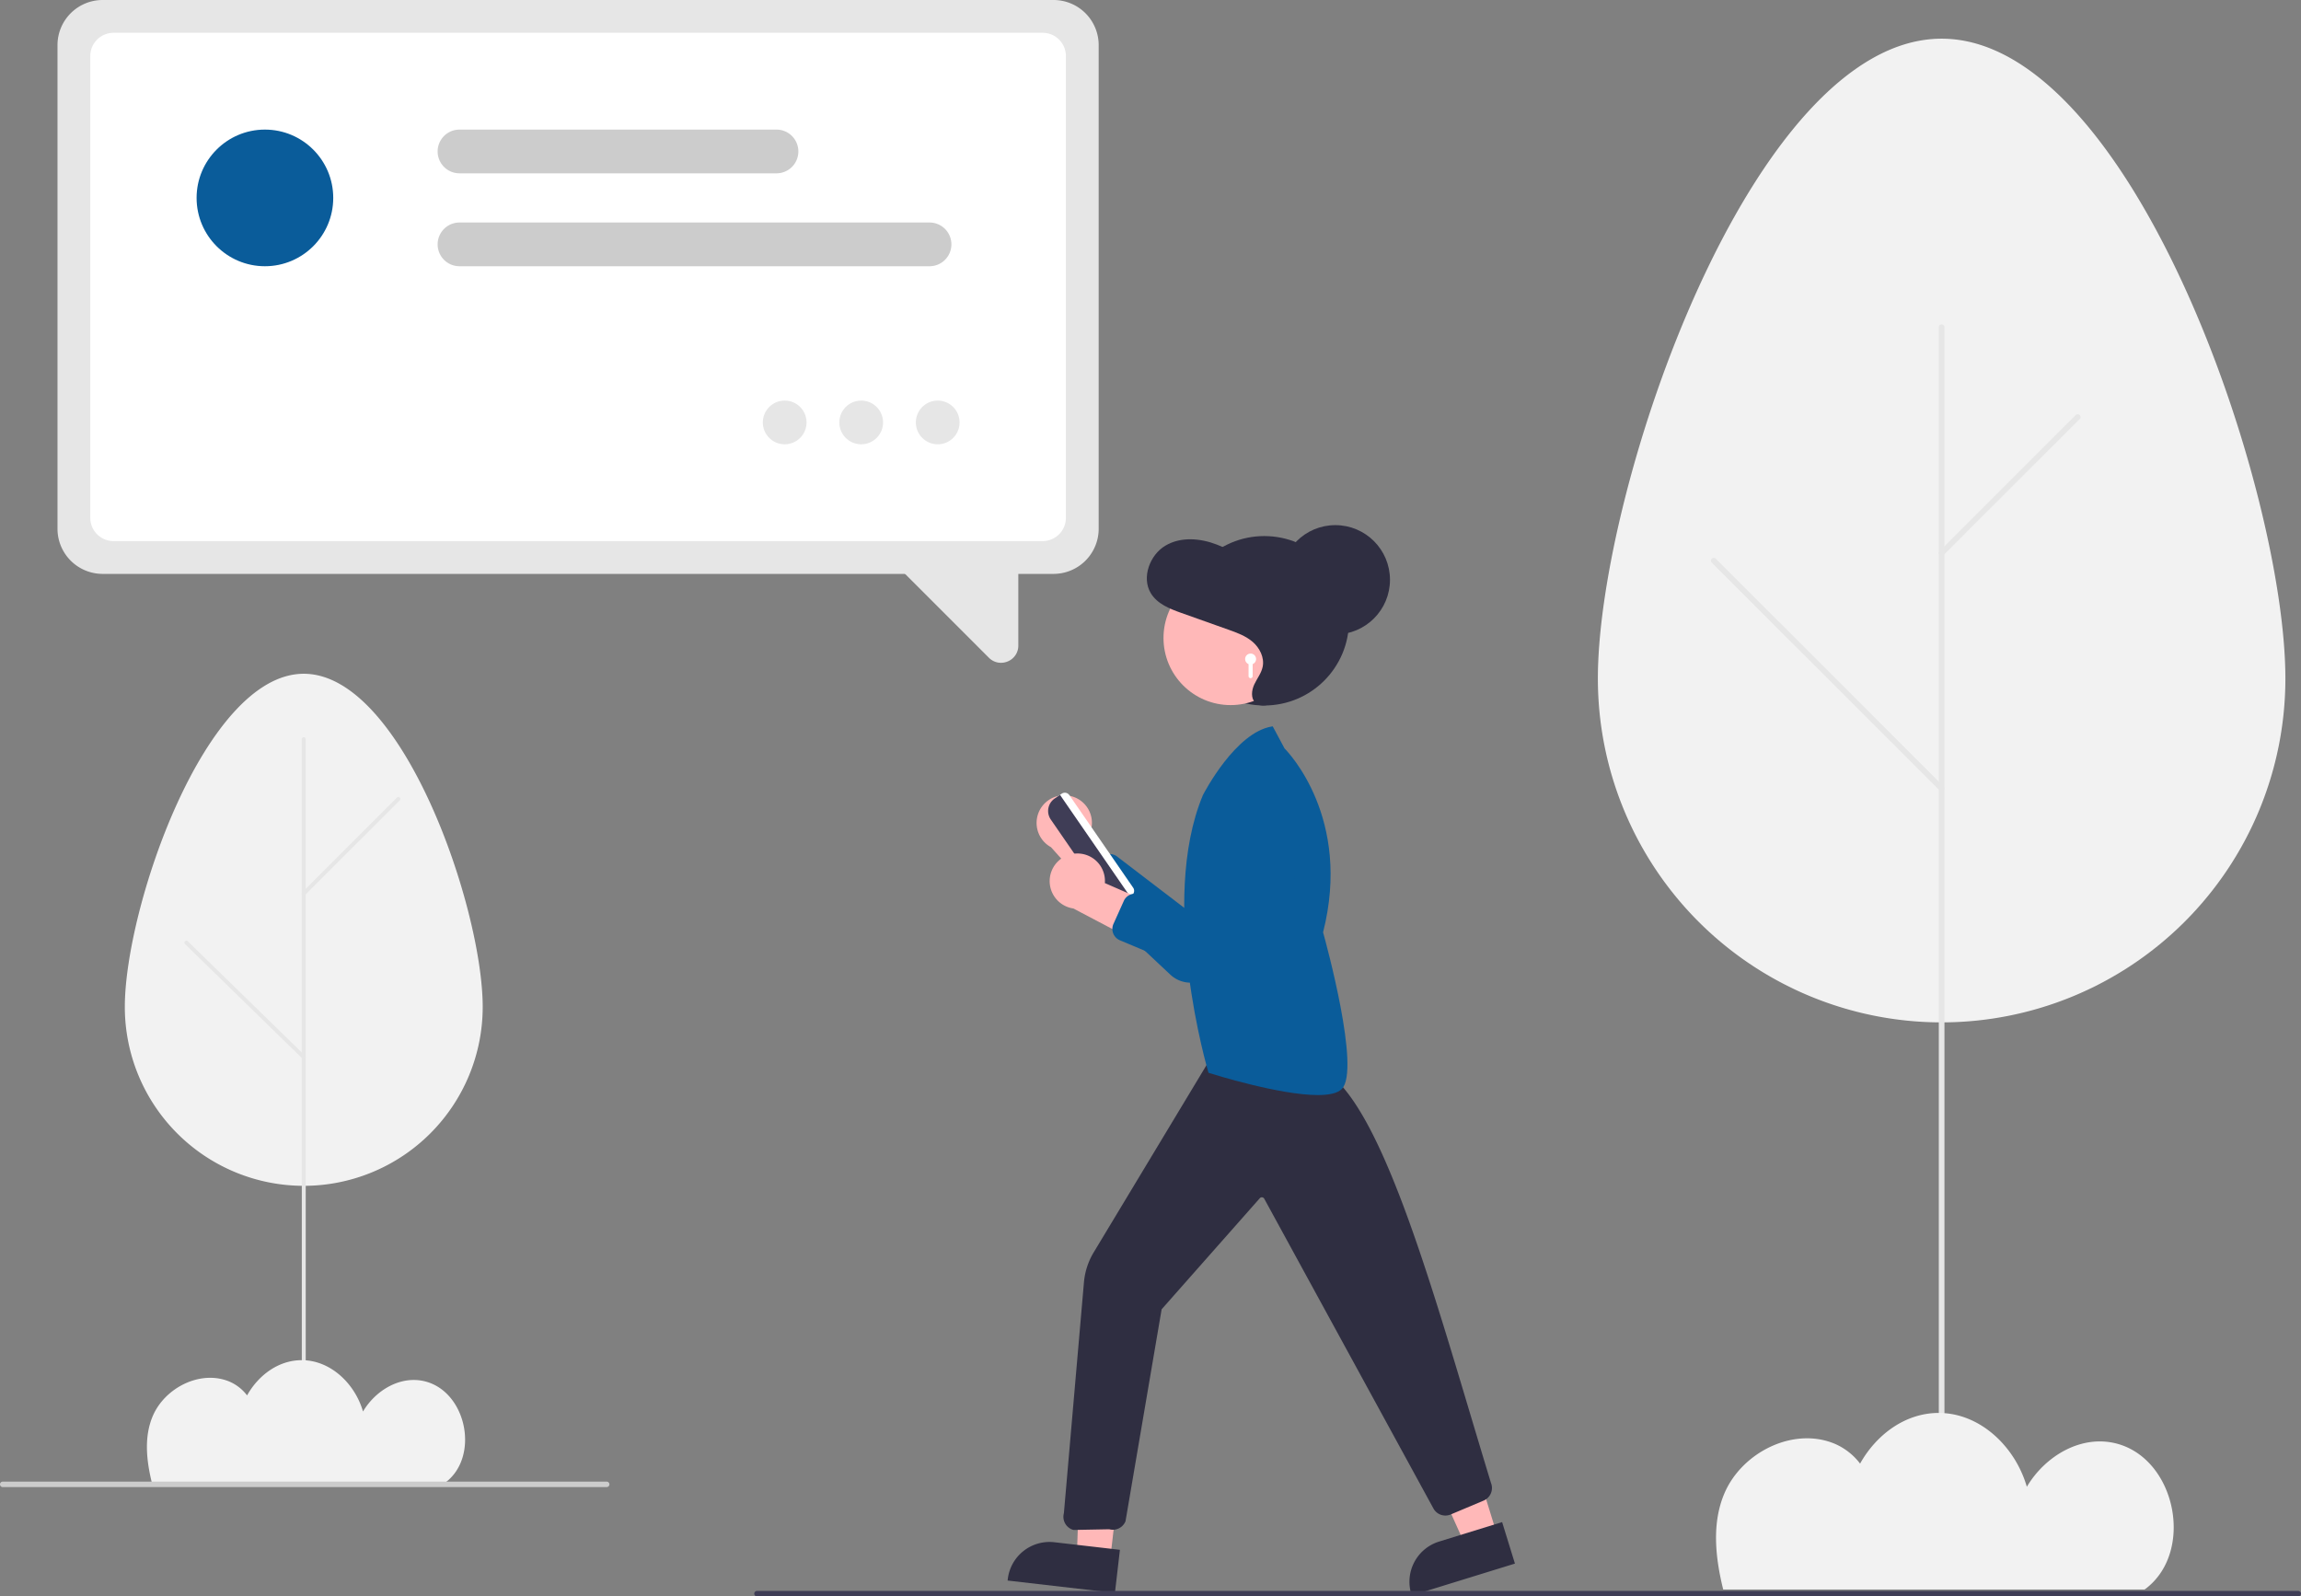 <svg xmlns="http://www.w3.org/2000/svg" id="b4c0ea21-d24d-4550-a497-b0f95a47a029" data-name="Layer 1" viewBox="0 0 842 584.157" class="injected-svg ClassicGrid__ImageFile-sc-td9pmq-4 fNAcXv grid_media" xmlns:xlink="http://www.w3.org/1999/xlink"><rect x="0" y="0" width="842" height="584.157" fill="#808080" stroke="none"/><path d="M1015.285,406.243c0-69.424-56.318-234.165-125.789-234.165s-125.789,164.74-125.789,234.165a125.789,125.789,0,0,0,251.578,0Z" transform="translate(-179 -157.921)" fill="#f2f2f2"></path><path d="M889.496,712.066a1.034,1.034,0,0,0,1.034-1.034V277.647a1.034,1.034,0,0,0-2.069,0V711.033A1.034,1.034,0,0,0,889.496,712.066Z" transform="translate(-179 -157.921)" fill="#e6e6e6"></path><path d="M889.496,361.315a1.031,1.031,0,0,0,.731-.303l49.787-49.753a1.034,1.034,0,1,0-1.463-1.462l-49.787,49.753a1.034,1.034,0,0,0,.731,1.764Z" transform="translate(-179 -157.921)" fill="#e6e6e6"></path><path d="M889.496,447.448a1.034,1.034,0,0,0,.731-1.764l-83.377-83.321a1.034,1.034,0,0,0-1.463,1.462l83.377,83.321A1.032,1.032,0,0,0,889.496,447.448Z" transform="translate(-179 -157.921)" fill="#e6e6e6"></path><path d="M964.326,739.143c-.18.139-.369.263-.55.399H809.564c-3.022-12.235-4.089-24.482.425-35.118,6.431-15.156,25.463-24.617,40.594-18.108a23.102,23.102,0,0,1,9.075,7.175c5.913-10.578,16.52-18.553,28.763-18.544,15.339.011,28.092,12.546,32.254,27.026,6.702-11.305,19.94-19.205,32.879-15.807C975.195,691.85,982.031,725.469,964.326,739.143Z" transform="translate(-179 -157.921)" fill="#f2f2f2"></path><path d="M571.06,449.286a10.056,10.056,0,0,1,6.573,13.948l25.722,24.806-18.12,4.062L563.587,467.923a10.11,10.11,0,0,1,7.473-18.637Z" transform="translate(-179 -157.921)" fill="#ffb8b8"></path><path d="M607.232,514.541,575.5,484.772a4.5,4.5,0,0,1-.123-6.444l6.48-6.562a4.507,4.507,0,0,1,5.934-.414l26.592,20.323,16.59-40.236a12.557,12.557,0,0,1,17.135-6.489h0a12.48,12.48,0,0,1,6.871,13.307c-3.011,18.302-21.249,42.496-31.853,55.29a10.963,10.963,0,0,1-12.222,3.28A10.934,10.934,0,0,1,607.232,514.541Z" transform="translate(-179 -157.921)" fill="#0a5c9a"></path><path d="M589.426,485.663l-23.362-33.885a2.002,2.002,0,0,1,.511-2.782l.938-.647a2,2,0,0,1,2.782.512l23.362,33.885a2,2,0,0,1-.511,2.782l-.938.647a2.002,2.002,0,0,1-2.782-.512Z" transform="translate(-179 -157.921)" fill="#fff"></path><path d="M582.895,485.915l-19.389-28.123a5.506,5.506,0,0,1,1.406-7.65l1.976-1.362,25.632,37.178-1.975,1.362h-0a5.504,5.504,0,0,1-7.65-1.406Z" transform="translate(-179 -157.921)" fill="#3f3d56"></path><polygon points="406.24 570.723 394.061 569.318 395.674 521.902 411.662 523.748 406.24 570.723" fill="#ffb8b8"></polygon><path d="M586.984,740.809l-39.27-4.532.057-.497a15.386,15.386,0,0,1,17.049-13.521l.001 0,23.985,2.768Z" transform="translate(-179 -157.921)" fill="#2f2e41"></path><polygon points="547.862 561.719 536.149 565.337 516.618 521.877 533.907 516.537 547.862 561.719" fill="#ffb8b8"></polygon><path d="M733.357,730.072l-37.77,11.666-.148-.478a15.386,15.386,0,0,1,10.16-19.242l.001-0,23.068-7.125Z" transform="translate(-179 -157.921)" fill="#2f2e41"></path><path d="M571.643,717.714a4.987,4.987,0,0,1-3.335-6.083l7.341-84.509a25.517,25.517,0,0,1,3.545-10.9l44.439-73.749,39.766,7.146.257.106c19.327,11.837,36.486,69.233,53.081,124.74,2.581,8.632,5.249,17.558,7.854,26.088a5.022,5.022,0,0,1-2.698,6.476l-12.041,5.069a4.985,4.985,0,0,1-6.328-2.212L641.623,596.56a.993.993,0,0,0-.77-.516.965.965,0,0,0-.857.332l-35.924,40.651-13.202,77.47-.053.168a5.004,5.004,0,0,1-5.912,2.849l-12.949.245-.081.001Z" transform="translate(-179 -157.921)" fill="#2f2e41"></path><path d="M621.483,550.555l-.252-.08-.076-.253c-.186-.616-18.362-62.125-1.983-101.336l.017-.036c.48-.934,11.905-22.887,25.182-25.084l.354-.059,4.315,8.068c1.356,1.36,24.713,25.611,14.112,67.296.952,3.418,13.85,50.346,6.836,57.359-1.579,1.579-4.75,2.196-8.752,2.196C647.152,558.628,622.795,550.971,621.483,550.555Z" transform="translate(-179 -157.921)" fill="#0a5c9a"></path><circle cx="462.634" cy="227.157" r="31" fill="#2f2e41"></circle><circle cx="450.319" cy="233.449" r="24.561" fill="#ffb8b8"></circle><path d="M645.124,415.228c-2.241.795-4.988,1.495-6.752-.153-1.722-1.609-1.408-4.551-.394-6.718s2.587-4.096,3.069-6.455c.691-3.381-1.096-6.894-3.647-9.098s-5.762-3.362-8.896-4.477l-17.193-6.112c-4.256-1.513-8.842-3.29-11.223-7.271-3.446-5.761-.296-13.995,5.357-17.356s12.792-2.735,18.891-.372c3.373,1.307,6.582,3.109,10.07,4.029,6.884,1.816,14.712.187,20.762,4.068,5.266,3.379,7.709,10.273,7.531,16.724s-2.553,12.595-5.058,18.494c-1.491,3.51-3.083,7.06-5.607,9.852s-6.173,4.745-9.817,4.231Z" transform="translate(-179 -157.921)" fill="#2f2e41"></path><circle cx="488.634" cy="212.157" r="20" fill="#2f2e41"></circle><path d="M634.634,399.079a2,2,0,1,1,2.75,1.852v4.398a.75.75,0,0,1-1.5,0v-4.398A1.998,1.998,0,0,1,634.634,399.079Z" transform="translate(-179 -157.921)" fill="#fff"></path><path d="M572.277,470.279a10.056,10.056,0,0,1,11.023,10.782l32.755,14.285-15.568,10.123-28.718-15.118a10.11,10.11,0,0,1,.508-20.073Z" transform="translate(-179 -157.921)" fill="#ffb8b8"></path><path d="M628.925,518.835l-40.118-16.842a4.5,4.5,0,0,1-2.361-5.997l3.786-8.409a4.507,4.507,0,0,1,5.418-2.456l32.008,9.78,1.526-43.495A12.557,12.557,0,0,1,642.982,439.361h0A12.48,12.48,0,0,1,654.06,449.439c3.557,18.204-5.104,47.238-10.584,62.925a10.963,10.963,0,0,1-10.312,7.334A10.934,10.934,0,0,1,628.925,518.835Z" transform="translate(-179 -157.921)" fill="#0a5c9a"></path><path d="M456,742.079h564a1,1,0,0,0,0-2H456a1,1,0,1,0,0,2Z" transform="translate(-179 -157.921)" fill="#3f3d56"></path><path d="M355.634,526.361c0-36.138-29.316-121.893-65.478-121.893S224.677,490.223,224.677,526.361a65.478,65.478,0,0,0,130.957,0Z" transform="translate(-179 -157.921)" fill="#f2f2f2"></path><path d="M290.155,681.441a.719.719,0,0,0,.719-.719V428.433a.719.719,0,0,0-1.438,0V680.722A.719.719,0,0,0,290.155,681.441Z" transform="translate(-179 -157.921)" fill="#e6e6e6"></path><path d="M290.155,485.599a.717.717,0,0,0,.508-.211l34.612-34.588a.719.719,0,1,0-1.017-1.016L289.647,484.373a.719.719,0,0,0,.508,1.227Z" transform="translate(-179 -157.921)" fill="#e6e6e6"></path><path d="M290.155,545.479a.719.719,0,0,0,.508-1.227l-42.964-41.925a.719.719,0,0,0-1.017,1.016L289.647,545.268A.717.717,0,0,0,290.155,545.479Z" transform="translate(-179 -157.921)" fill="#e6e6e6"></path><path d="M342.177,700.265c-.125.096-.256.183-.383.278H234.587c-2.101-8.505-2.842-17.02.295-24.414,4.471-10.536,17.702-17.113,28.221-12.589a16.06,16.06,0,0,1,6.309,4.988c4.111-7.353,11.485-12.898,19.996-12.892,10.664.008,19.53,8.722,22.423,18.788,4.659-7.859,13.862-13.351,22.857-10.989C349.734,667.387,354.486,690.759,342.177,700.265Z" transform="translate(-179 -157.921)" fill="#f2f2f2"></path><path d="M180,702.079H401a1,1,0,0,0,0-2H180a1,1,0,0,0,0,2Z" transform="translate(-179 -157.921)" fill="#ccc"></path><path d="M564.539,367.921h-348a16.519,16.519,0,0,1-16.5-16.5v-177a16.519,16.519,0,0,1,16.5-16.5h348a16.519,16.519,0,0,1,16.5,16.5v177A16.519,16.519,0,0,1,564.539,367.921Z" transform="translate(-179 -157.921)" fill="#e6e6e6"></path><path d="M560.539,355.921h-340a8.51,8.51,0,0,1-8.5-8.5v-169a8.509,8.509,0,0,1,8.5-8.5h340a8.509,8.509,0,0,1,8.5,8.5v169A8.51,8.51,0,0,1,560.539,355.921Z" transform="translate(-179 -157.921)" fill="#fff"></path><path d="M540.849,398.59l-38.238-38.238,49.023,1.239v32.531a6.22,6.22,0,0,1-3.9,5.837,6.41,6.41,0,0,1-2.458.497A6.231,6.231,0,0,1,540.849,398.59Z" transform="translate(-179 -157.921)" fill="#e6e6e6"></path><path d="M519.142,255.343h-172a8,8,0,1,1,0-16h172a8,8,0,0,1,0,16Z" transform="translate(-179 -157.921)" fill="#ccc"></path><path d="M463.142,221.343h-116a8,8,0,1,1,0-16h116a8,8,0,0,1,0,16Z" transform="translate(-179 -157.921)" fill="#ccc"></path><circle cx="96.941" cy="72.421" r="25" fill="#0a5c9a"></circle><circle cx="287.137" cy="154.579" r="8" fill="#e6e6e6"></circle><circle cx="315.137" cy="154.579" r="8" fill="#e6e6e6"></circle><circle cx="343.137" cy="154.579" r="8" fill="#e6e6e6"></circle></svg>